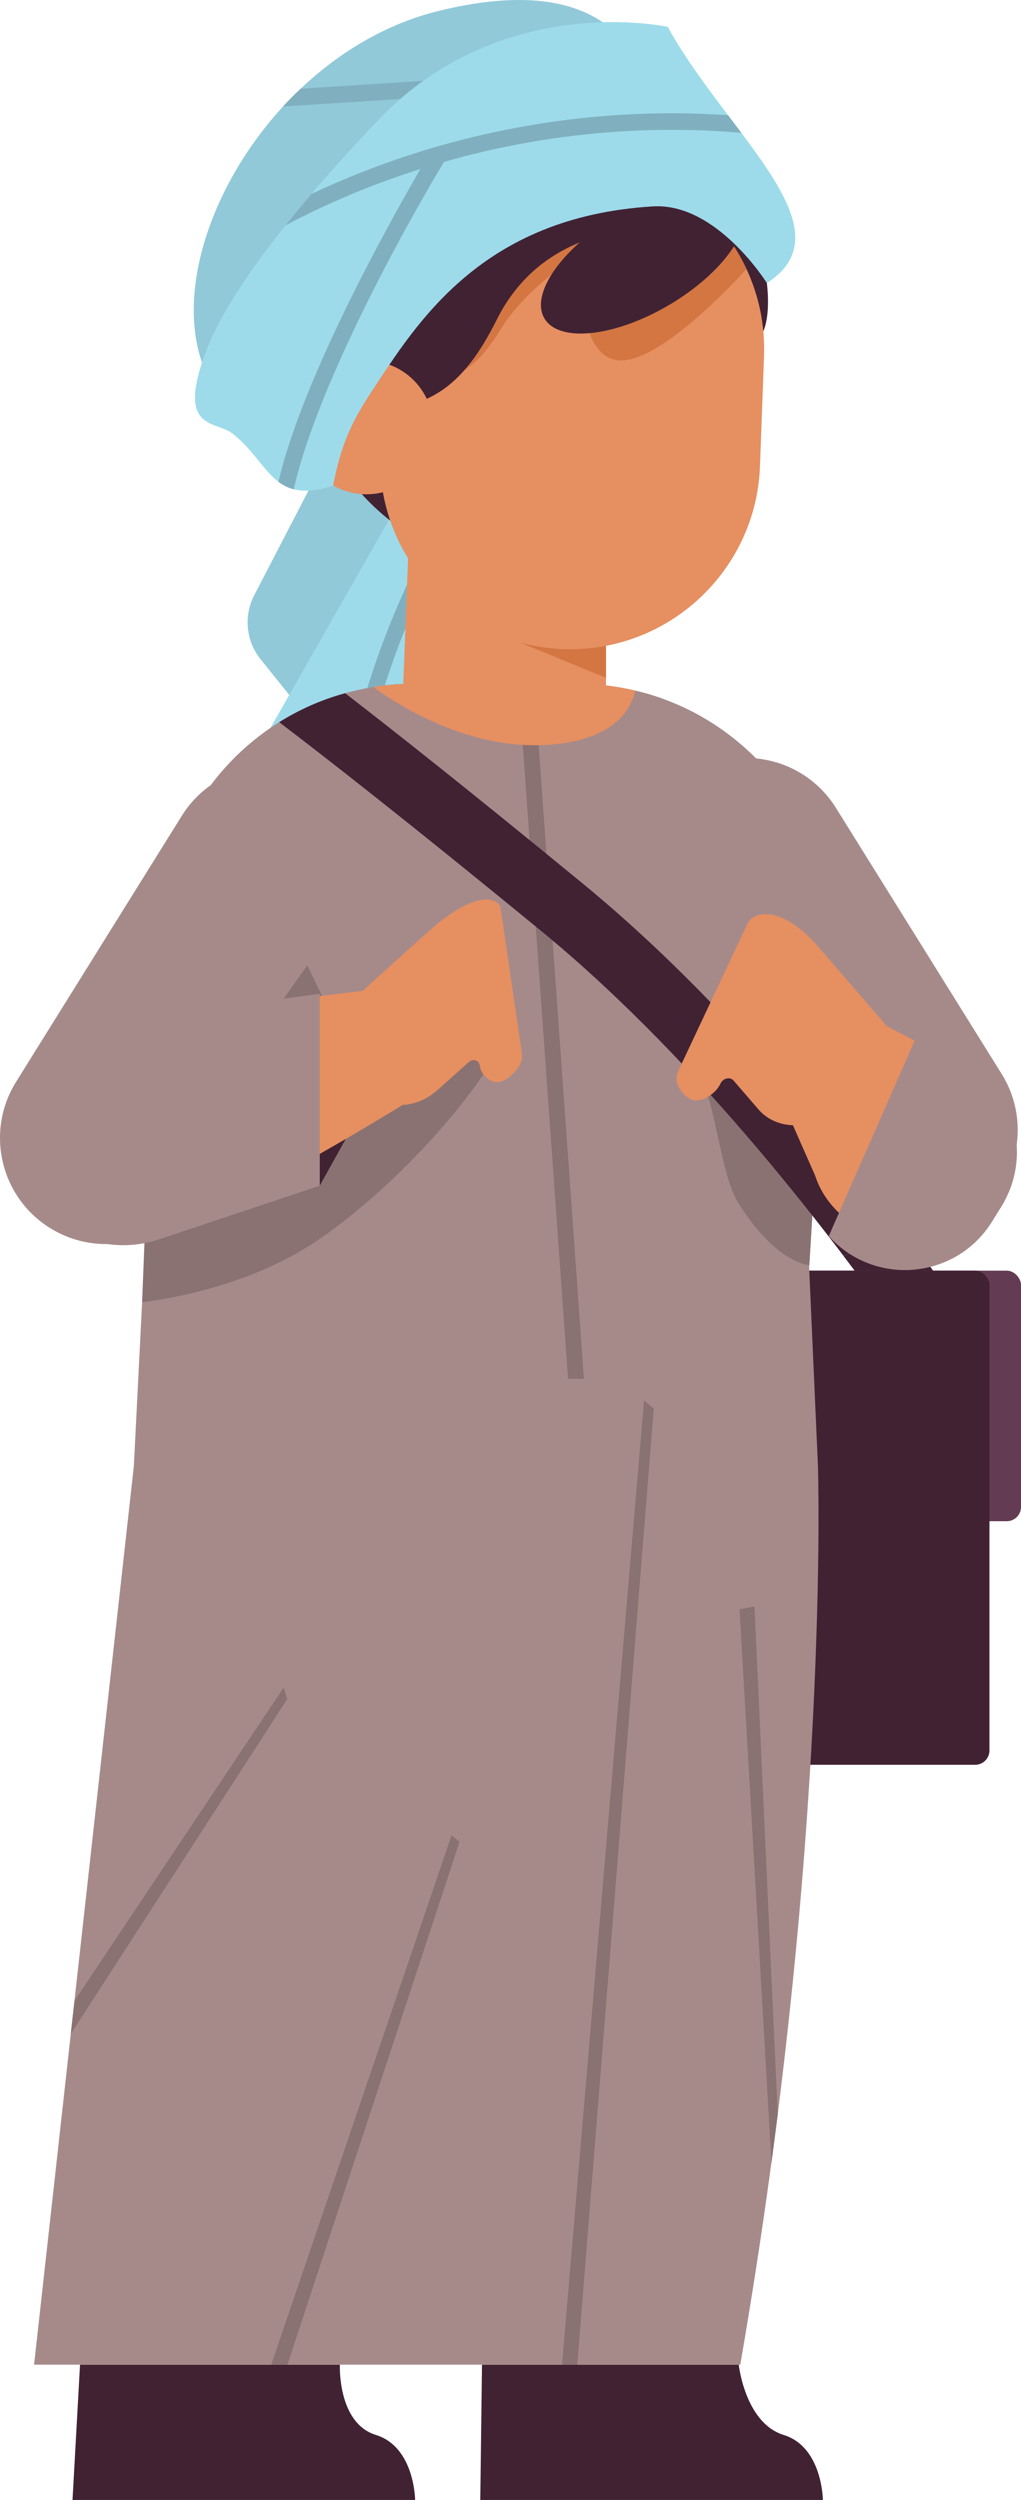 <svg xmlns="http://www.w3.org/2000/svg" width="441.18" height="1080" viewBox="0 0 441.18 1080"><g id="a"/><g id="b"><g id="c"><g id="d"><path d="M423.48 578.39l-22.9 14.79c-.31-.49-13.87-21.31-36.22-50.78 9.25-2.09 16.55-8.06 24.14-13.47 20.94 27.84 33.73 47.52 34.99 49.47z" fill="#412233"/><rect x="176.97" y="548.92" width="264.21" height="108.25" rx="6.16" ry="6.16" transform="translate(618.15 1206.09) rotate(180)" fill="#633b53"/><rect x="163.34" y="548.92" width="264.21" height="213.46" rx="6.16" ry="6.16" transform="translate(590.89 1311.31) rotate(180)" fill="#412233"/><path d="M144.39 190.54l-34.53 66.58c-4.65 8.97-3.57 19.84 2.76 27.71l45.19 56.26 90.1-76.43-71.84-68.86-31.68-5.27z" fill="#91c9d9"/><path d="M175.6 211.36 110.2 326.17 230.99 295.86 175.6 211.36z" fill="#9ddbeb"/><path d="M153.84 348.91c6.75-43.33 21.34-84.52 43.37-122.44l-5.93-3.45c-22.46 38.65-37.34 80.66-44.22 124.83l6.78 1.06z" fill="#80b0bf"/><g><g><path d="M31.33 1080H179.38s-.2-22.91-16.93-28.08c-16.73-5.18-15.59-30.38-15.59-30.38H34.58L31.33 1080z" fill="#412233"/><path d="M207.53 1080h148.05s-.2-22.91-16.93-28.08c-16.73-5.18-19.43-30.38-19.43-30.38h-110.95l-.74 58.46z" fill="#412233"/><path d="M57.86 633.12H353.43s5.36 163.95-33.55 388.43H14.72l43.14-388.43z" fill="#a68a8a"/><path d="M418.16 527.07h0c-21.48 13.38-49.74 6.82-63.13-14.66l-71.6-114.92c-13.38-21.48-6.82-49.74 14.66-63.13h0c21.48-13.38 49.74-6.82 63.13 14.66l71.6 114.92c13.38 21.48 6.82 49.74-14.66 63.13z" fill="#a68a8a"/><path d="M351.02 525.12l-1.38 22.57 3.79 85.42s-41.79 22.07-120.1 22.07-175.48-22.07-175.48-22.07l11.54-228.7c0-38.97 20.46-73.18 51.25-92.43 8.75-5.47 18.31-9.73 28.51-12.51 3.96-1.11 8.02-2.01 12.14-2.65.6-.13 1.24-.2 1.88-.3 2.45-.37 4.93-.67 7.45-.84 2.55-.2 5.13-.27 7.78-.27h70.94c6.54.0 12.85.57 19.08 1.68 2.05.37 4.02.77 6.04 1.24.44.1.91.2 1.34.3 47.39 11.81 82.54 54.74 82.54 105.78l-4.86 80.29-2.45 40.41z" fill="#a68a8a"/><path d="M245.45 595.67H252.33L232.48 317.85H225.6L245.45 595.67z" fill="#8a7272"/><path d="M217.38 448.48c-.04-7.92-.17-15.84-.29-23.76L63.7 504.19l-2.29 58.33s42.45-3.95 76.04-26.84c36.46-24.84 73.36-68.44 79.92-87.21z" fill="#8a7272"/><path d="M321.64 429.76c-7.86 18.63-8.21 19.32-18.83 36.37 5.99 9.13 8.8 41.65 16.05 53.29 16.58 26.61 30.84 27.13 30.84 27.13l2.55-41.94v-70.49l-30.61-4.35z" fill="#8a7272"/><path d="M388.48 528.95c-7.55 5.37-14.89 11.37-24.11 13.45-4.16-5.5-8.62-11.27-13.35-17.27-22.71-28.78-51.78-62.72-84.15-93.61-10.57-10.1-21.47-19.86-32.63-29.01-58.12-47.69-94.11-75.7-113.6-90.52 8.75-5.47 18.31-9.73 28.51-12.51 21.13 16.3 54.07 42.33 102.36 81.97 20.09 16.47 39.31 34.65 57.08 53.13 16.27 16.84 31.36 33.91 44.88 50.14 13.28 15.9 25.09 30.99 35.01 44.24z" fill="#412233"/><path d="M274.45 298.33c-1.31 6.67-7.91 22.57-40.98 23.58-32.4.97-60.87-16.9-72.18-25.09.6-.13 1.24-.2 1.88-.3 2.45-.37 4.93-.67 7.45-.84 2.55-.2 5.13-.27 7.78-.27h70.94c6.54.0 12.85.57 19.08 1.68 2.05.37 4.02.77 6.04 1.24z" fill="#e68f61"/><path d="M21.6 530.5h0c21.48 13.38 49.74 6.82 63.13-14.66l71.6-114.92c13.38-21.48 6.82-49.74-14.66-63.13h0c-21.48-13.38-49.74-6.82-63.13 14.66L6.94 467.38c-13.38 21.48-6.82 49.74 14.66 63.13z" fill="#a68a8a"/><path d="M141.03 434.23 132.81 417.01 109.69 449.61 141.03 434.23z" fill="#8a7272"/><g><path d="M174.25 295.78 261.86 297.51V171.79H178.97L174.25 295.78z" fill="#e68f61"/><path d="M261.86 292.83 209.69 271.41H261.86V292.83z" fill="#d47642"/></g><g><path d="M138.15 512.23V475.29L149.4 492.03 138.15 512.23z" fill="#412233"/><path d="M9.61 489.77c-1.1 19.58 19.46 48.47 47.46 45.61 28-2.86 116.84-58.01 116.84-58.01l-3.41-51.03-119.13 14.64c-25.99 3.48-40.66 29.2-41.76 48.78z" fill="#e68f61"/><path d="M138.15 429.34v82.9l-69.47 23.17c-31.36 10.46-63.74-12.88-63.74-45.93h0c0-24.27 17.97-44.79 42.03-48l91.18-12.14z" fill="#a68a8a"/><path d="M358.12 534.01 350.82 497.25 367.62 512.38 358.12 534.01z" fill="#412233"/><path d="M432.62 520.07c-19.34 29.2-70.11 19.38-80.37-12.12l-21.17-48.09 31.3-27.04s46.84 22.99 59.21 32.16c18.43 13.65 20.65 40.56 11.03 55.09z" fill="#e68f61"/><path d="M216.35 392.51l9.19 62.71c.78 5.27-5.28 10.67-8.69 11.89-3.41 1.21-5.89-.74-7.33-2.24-1.18-1.23-1.99-2.84-2.26-4.7-.33-2.21-2.93-2.94-4.76-1.29l-13.52 12.08c-9.57 8.55-23.06 8.51-30.15-.09l-18.69-27.86 43.88-39.64c21.65-19.77 31.63-15.53 32.33-10.86z" fill="#e68f61"/><path d="M323.1 398.8l-30.03 63.88c-2.53 5.36 2.33 10.98 5.65 12.28 3.32 1.29 6.65-.66 8.69-2.17 1.67-1.24 3.07-2.87 3.96-4.76 1.07-2.25 4.13-2.96 5.59-1.24l10.84 12.55c7.67 8.88 22.35 9.06 32.81.4l31.52-26.11-37.34-43.22c-17.22-20.54-29.43-16.37-31.68-11.61z" fill="#e68f61"/></g></g><path d="M109.69 449.61l31.34-15.38-31.34 15.38z" fill="#c9daf5"/><g><path d="M117.21 1021.54h7l74.36-225.87L195.11 792.89 117.21 1021.54z" fill="#8a7272"/><path d="M30.59 878.66 124.12 734.01 122.56 729.05 32.18 864.37 30.59 878.66z" fill="#8a7272"/><path d="M242.85 1021.54H249.45L282.49 608.53 278.29 604.99 242.85 1021.54z" fill="#8a7272"/><path d="M319.56 695.23l13.8 239.07c.92-7.06 1.85-14.06 2.71-20.92l-10.04-219.41-6.47 1.25z" fill="#8a7272"/></g><path d="M395.21 449.61l-37.09 84.4h0c19.73 21.92 54.98 18.79 70.54-6.26l4.03-6.49c11.65-18.76 7.93-43.48-9.23-57.38-7.49-6.06-16.83-11.4-28.25-14.26z" fill="#a68a8a"/></g><path d="M102.85 179.3c49.09 40.49 175.78-140.39 175.78-140.39.0.0-4.47-55.06-89.1-34.19-22.71 5.59-43.03 17.86-59.59 33.59-2.69 2.46-5.19 5.03-7.65 7.7-39.49 42.96-53.22 105.39-19.43 133.3z" fill="#91c9d9"/><path d="M122.29 46.01l110.83-7.11-.49-7.17-102.69 6.59c-2.69 2.46-5.19 5.03-7.65 7.7z" fill="#80b0bf"/><g><g><circle cx="229.45" cy="147.32" r="98.6" transform="translate(-36.96 205.4) rotate(-45)" fill="#412233"/><path d="M318.76 79.02c-14.93-33.59-36.59-56.57-48.39-51.33-11.79 5.24-9.24 36.72 5.69 70.31 14.93 33.59 36.59 56.57 48.39 51.33 11.79-5.24 9.24-36.72-5.69-70.31z" fill="#412233"/><path d="M165.98 147.75l-1.72 47.53c-1.66 45.32 33.76 83.45 79.03 85.14 45.32 1.66 83.45-33.76 85.11-79.08l1.74-47.57c.48-13.37-2.26-26.18-7.58-37.55-1.47-3.14-3.14-6.21-4.97-9.11-1.47-2.35-3.1-4.66-4.83-6.82-14.34-18.42-36.52-30.62-61.73-31.54-22.62-.86-43.46 7.57-58.85 21.9-15.43 14.31-25.36 34.48-26.19 57.12z" fill="#e68f61"/><path d="M195.99 161.72s8.68-.34 20.2-19.23c11.5-18.85 34.63-32.97 34.63-32.97.0.0-2.95 43.87 16.01 46.11 17.31 2.05 50.13-33.25 55.72-39.41-1.47-3.14-3.14-6.21-4.97-9.11-1.47-2.35-3.1-4.66-4.83-6.82-15.5-1.91-52.05-5.69-71.55-1.04-25.17 6.03-45.21 62.49-45.21 62.49z" fill="#d47642"/><path d="M315.56 101.36s-72.91-19.29-100.87 36.67c-14.41 28.84-30.83 42.88-66.4 37.51l1.08-29.52c.91-24.87 11.8-47.05 28.68-62.77 16.88-15.72 39.75-24.98 64.56-24.07 49.23 1.81 72.95 42.17 72.95 42.17z" fill="#412233"/><path d="M129.46 183.61c-.58 15.94 11.86 29.33 27.8 29.91 15.94.58 29.33-11.86 29.91-27.8.58-15.94-11.86-29.33-27.8-29.91-15.94-.58-29.33 11.86-29.91 27.8z" fill="#e68f61"/></g><path d="M266.38 93.24c-23.47 13.83-37.41 33.67-31.14 44.31 6.27 10.64 30.38 8.05 53.85-5.78 23.47-13.83 37.41-33.67 31.14-44.31-6.27-10.64-30.38-8.05-53.85 5.78z" fill="#412233"/><path d="M274.11 41.39c-32.92-16.36-64.26-20.25-70-8.7-5.74 11.56 16.29 34.18 49.21 50.54 32.92 16.36 64.26 20.25 70 8.7 5.74-11.56-16.29-34.18-49.21-50.54z" fill="#412233"/></g><path d="M100.51 187.32c9.1 7.24 13.36 15.94 19.8 20.84 1.96 1.44 4.07 2.59 6.63 3.21 4.23 1.08 9.61.81 16.99-1.51 3.22-16.76 7.45-26.84 16.59-40.64 19.59-29.73 47.58-75.56 121.61-80.06 27.56-1.69 49.24 33.13 49.24 33.13 23.77-15.26 9.08-38.06-11.03-64.89-1.88-2.52-3.82-5.06-5.75-7.63-9.17-12.12-18.77-24.93-26.05-38.16.0.0-71.62-15.8-125.12 40.26-10.69 11.22-20.33 21.89-28.88 31.94-3.99 4.67-7.69 9.17-11.19 13.56-17.28 21.7-28.76 39.93-34.07 53.72-13.58 35.39 3.87 30.38 11.22 36.26z" fill="#9ddbeb"/><path d="M120.32 208.16c1.96 1.44 4.07 2.59 6.63 3.21 8.47-38.17 39.18-98.41 64.88-141.41.21-.38.42-.73.62-1.07l-6.19-3.7c-.8 1.35-2.43 4.05-4.61 7.84h-.03c-13.73 23.71-50.85 90.23-61.31 135.13z" fill="#80b0bf"/><path d="M123.36 97.35c18.67-9.85 38.18-17.98 58.26-24.33h.03c3.39-1.12 6.79-2.15 10.17-3.06 41.59-11.92 85.34-16.29 128.52-12.57-1.88-2.52-3.82-5.06-5.75-7.63-61.69-4.21-124.19 7.69-180.04 34.04-3.99 4.67-7.69 9.17-11.19 13.56z" fill="#80b0bf"/></g></g></g></svg>